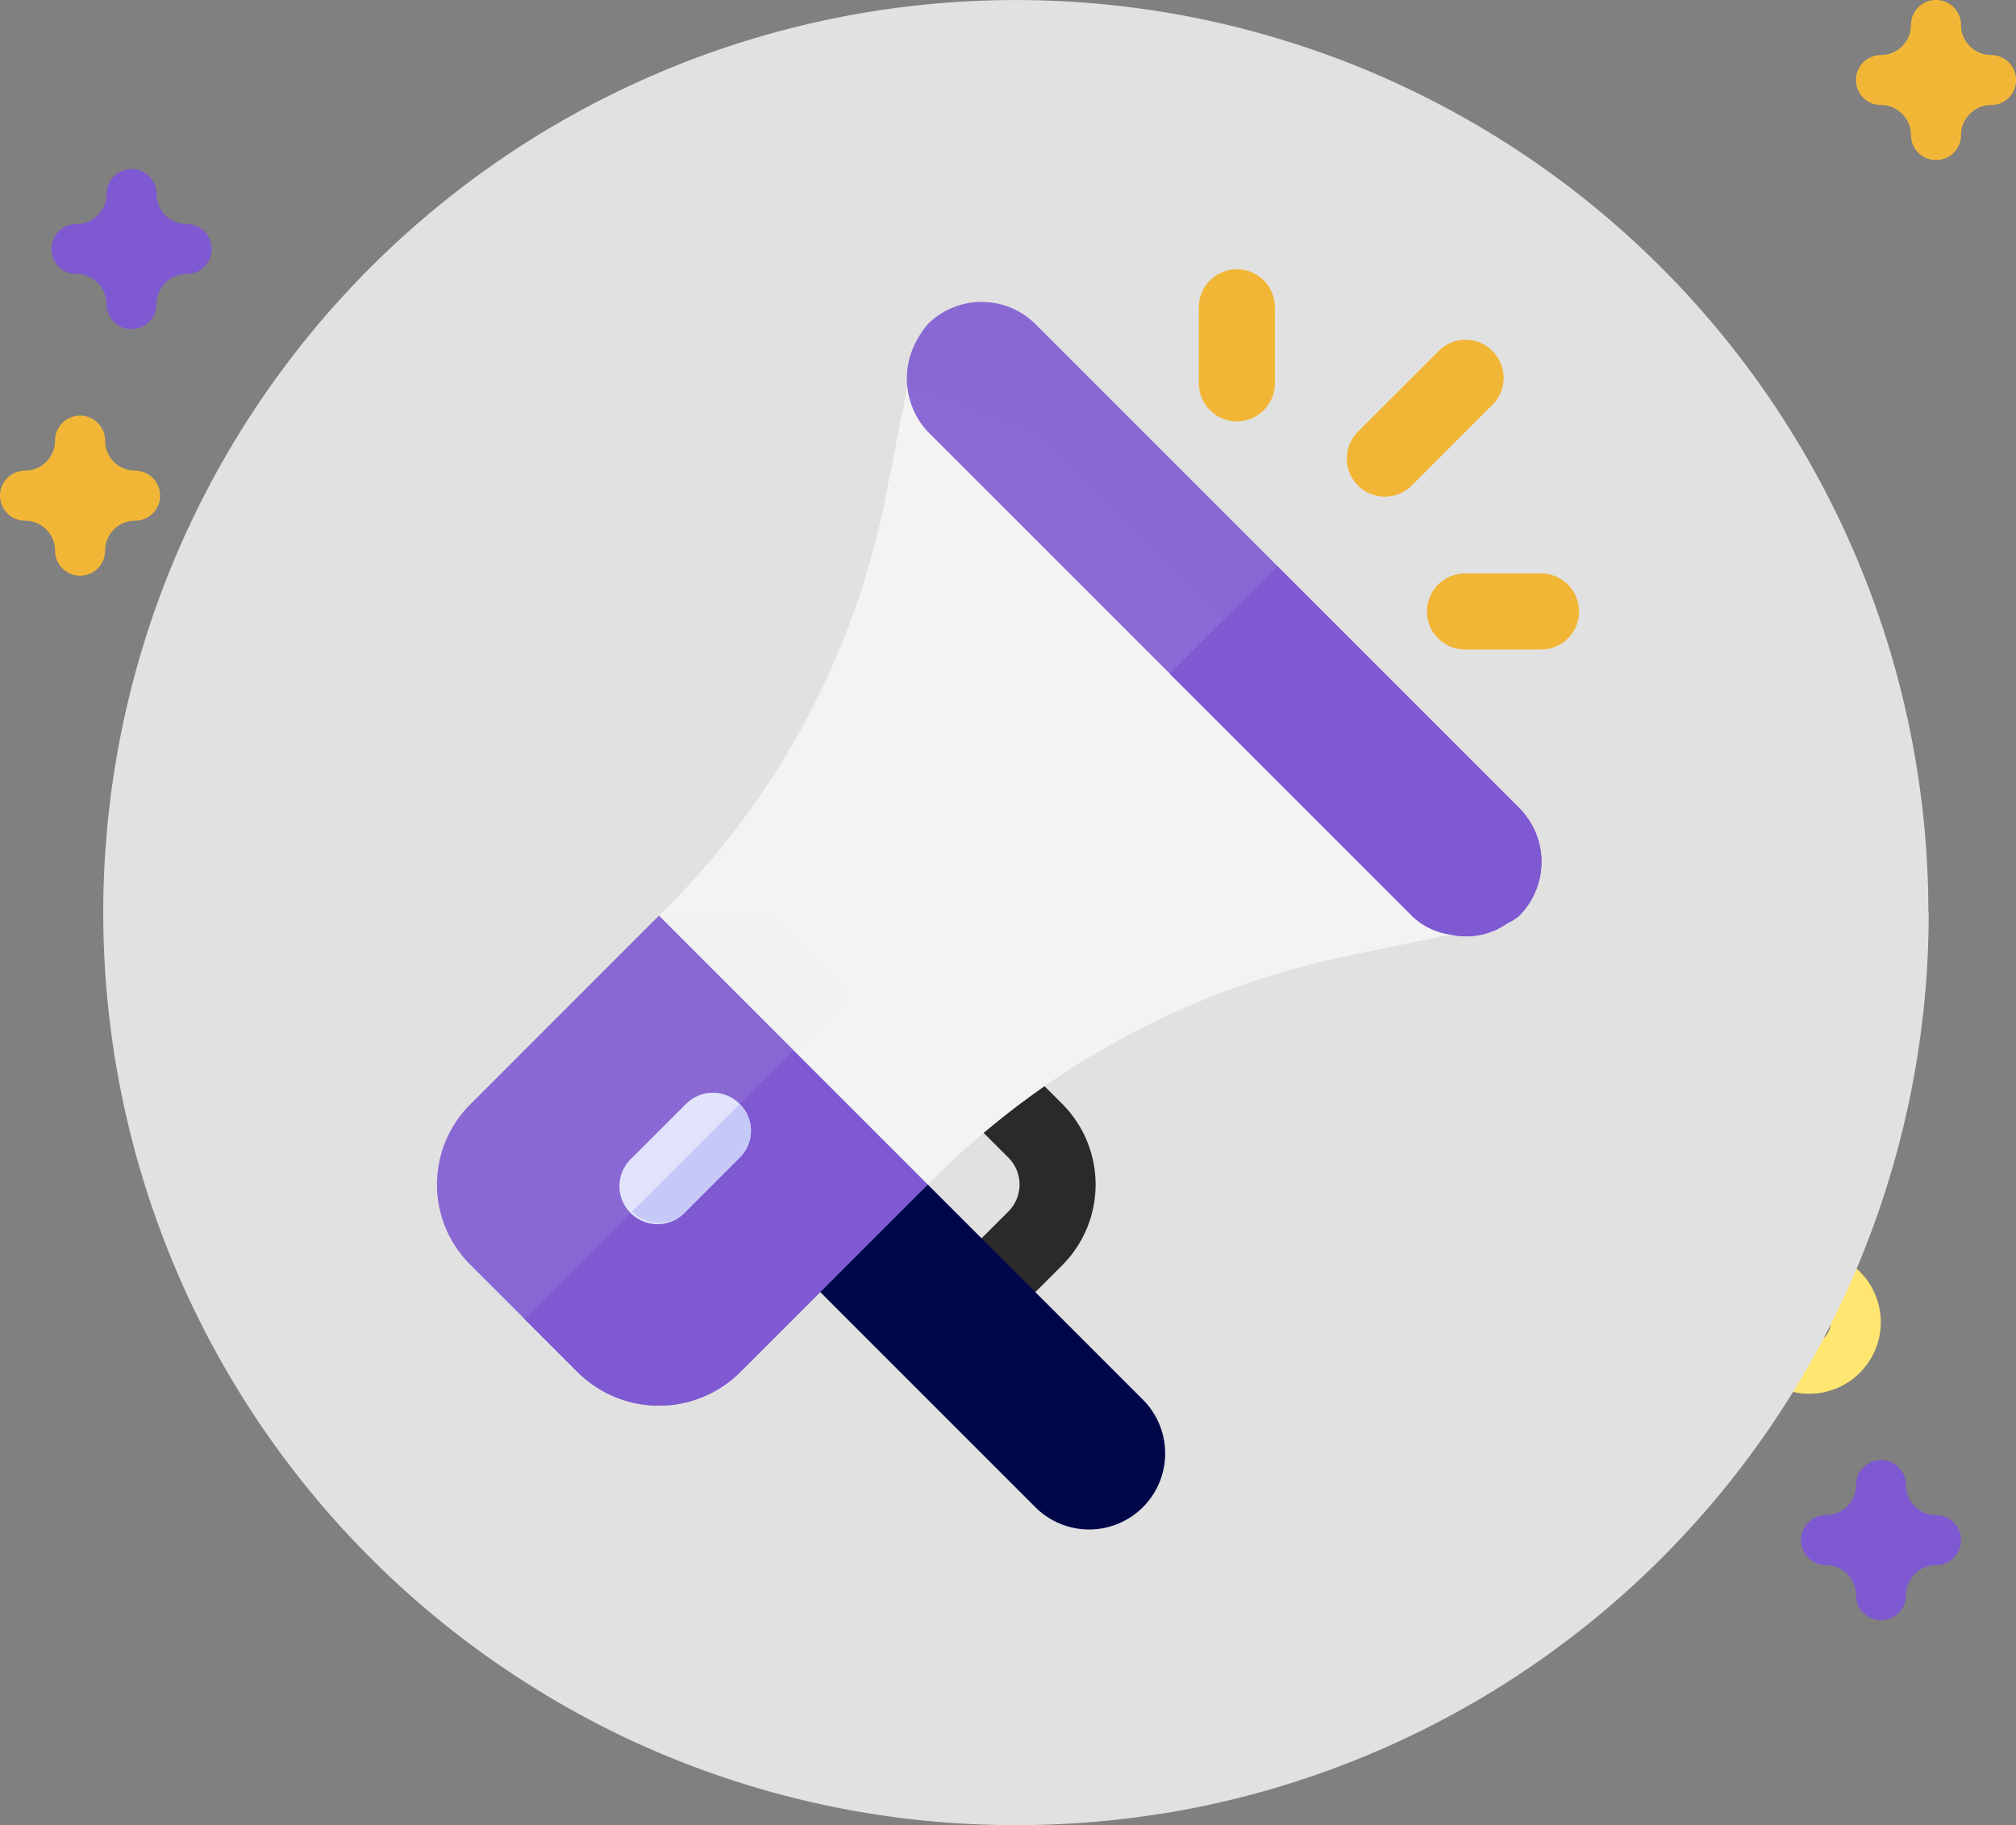 <svg xmlns="http://www.w3.org/2000/svg" width="46.136" height="41.768" viewBox="0 0 46.136 41.768">
  <rect x="0" y="0" width="46.136" height="41.768" fill="#808080" stroke="none"/>
  <g id="Group_1065" data-name="Group 1065" transform="translate(-716.5 -1030)">
    <g id="Group_1055" data-name="Group 1055" transform="translate(300 1)">
      <g id="Group_1052" data-name="Group 1052" transform="translate(1319.5 -477.018)">
        <g id="Group_1049" data-name="Group 1049" transform="translate(-903 1506.018)">
          <path id="Path_4751" data-name="Path 4751" d="M405.681,371.928a1.636,1.636,0,1,1,1.636-1.636A1.638,1.638,0,0,1,405.681,371.928Zm0-2.127a.491.491,0,1,0,.491.491A.492.492,0,0,0,405.681,369.8Z" transform="translate(-364.275 -340.034)" fill="#fee671"/>
          <path id="Path_4752" data-name="Path 4752" d="M68.751,156.072a.572.572,0,0,1-.572-.572.688.688,0,0,0-.687-.687.572.572,0,1,1,0-1.145.688.688,0,0,0,.687-.687.572.572,0,1,1,1.145,0,.688.688,0,0,0,.687.687.572.572,0,1,1,0,1.145.688.688,0,0,0-.687.687A.572.572,0,0,1,68.751,156.072Z" transform="translate(-65.741 -148.541)" fill="#7e59d1"/>
          <path id="Path_4753" data-name="Path 4753" d="M418.484,414.156a.572.572,0,0,1-.572-.572.688.688,0,0,0-.687-.687.572.572,0,1,1,0-1.145.688.688,0,0,0,.687-.687.572.572,0,0,1,1.145,0,.688.688,0,0,0,.687.687.572.572,0,1,1,0,1.145.687.687,0,0,0-.687.687A.572.572,0,0,1,418.484,414.156Z" transform="translate(-375.438 -377.081)" fill="#7e59d1"/>
          <g id="Group_867" data-name="Group 867">
            <path id="Path_4754" data-name="Path 4754" d="M429.484,122.285a.572.572,0,0,1-.572-.572.688.688,0,0,0-.687-.687.572.572,0,1,1,0-1.145.688.688,0,0,0,.687-.687.572.572,0,1,1,1.145,0,.688.688,0,0,0,.687.687.572.572,0,0,1,0,1.145.688.688,0,0,0-.687.687A.572.572,0,0,1,429.484,122.285Z" transform="translate(-385.179 -118.622)" fill="#f2b636"/>
            <path id="Path_4755" data-name="Path 4755" d="M58.459,205.369a.572.572,0,0,1-.572-.572.688.688,0,0,0-.687-.687.572.572,0,0,1,0-1.145.688.688,0,0,0,.687-.687.572.572,0,0,1,1.145,0,.688.688,0,0,0,.687.687.572.572,0,1,1,0,1.145.688.688,0,0,0-.687.687A.572.572,0,0,1,58.459,205.369Z" transform="translate(-56.627 -192.195)" fill="#f2b636"/>
          </g>
        </g>
        <g id="svgexport-6_28_" data-name="svgexport-6 (28)" transform="translate(-900.63 1506.018)">
          <path id="Path_5160" data-name="Path 5160" d="M41.768,20.883A20.87,20.87,0,0,1,27.216,40.789a20.466,20.466,0,0,1-3.011.715l-.014,0q-.759.121-1.534.187l-.332.025c-.156.01-.313.019-.471.026q-.483.023-.972.023t-1-.024q-.224-.01-.448-.026c-.112-.008-.222-.015-.333-.025q-.794-.066-1.571-.193c-.247-.04-.494-.083-.737-.132a20.628,20.628,0,0,1-3.079-.862q-.863-.315-1.69-.7-.281-.132-.559-.274-.713-.36-1.394-.774a20.884,20.884,0,1,1,31.69-17.872Zm0,0" transform="translate(0 0.001)" fill="#e1e1e1"/>
        </g>
      </g>
    </g>
    <g id="svgexport-6_31_" data-name="svgexport-6 (31)" transform="translate(702.526 1036.161)">
      <path id="Path_4817" data-name="Path 4817" d="M232.526,319.559l-1.231,1.231a.87.87,0,0,1-1.231-1.231l1.231-1.231a.871.871,0,0,0,0-1.23l-1.131-1.131a.87.87,0,0,1,1.231-1.231l1.131,1.131A2.613,2.613,0,0,1,232.526,319.559Z" transform="translate(-194.243 -296.767)" fill="#2a2a2a"/>
      <path id="Path_4818" data-name="Path 4818" d="M166.486,358.632h0a1.74,1.74,0,0,1-2.461,0l-6.153-6.153,2.461-2.461,6.153,6.153A1.74,1.74,0,0,1,166.486,358.632Z" transform="translate(-126.357 -330.303)" fill="#000748"/>
      <path id="Path_4819" data-name="Path 4819" d="M31.466,261.753l3.815,3.815-.074,2.387L30.9,272.262a2.637,2.637,0,0,1-3.716-.025l-2.461-2.461a2.588,2.588,0,0,1,.025-3.667l4.307-4.307Z" transform="translate(0 -247.01)" fill="#7e59d1" opacity="0.89"/>
      <path id="Path_4820" data-name="Path 4820" d="M66.941,295.4l1.92,1.92-.074,2.387-4.307,4.307a2.637,2.637,0,0,1-3.716-.025l-1.206-1.206Z" transform="translate(-33.581 -278.762)" fill="#7e59d1"/>
      <g id="Group_983" data-name="Group 983" transform="translate(41.409 0)">
        <path id="Path_4821" data-name="Path 4821" d="M334.409,3.481a.87.87,0,0,1-.87-.87V.87a.87.87,0,1,1,1.74,0V2.611A.87.87,0,0,1,334.409,3.481Z" transform="translate(-333.538 0)" fill="#f2b636"/>
        <path id="Path_4822" data-name="Path 4822" d="M428.841,125.329H427.1a.87.87,0,0,1,0-1.74h1.741a.87.87,0,0,1,0,1.74Z" transform="translate(-421.009 -116.627)" fill="#f2b636"/>
        <path id="Path_4823" data-name="Path 4823" d="M396.94,28.9a.862.862,0,0,1,0,1.231l-1.846,1.846a.87.87,0,0,1-1.23-1.231L395.71,28.9A.862.862,0,0,1,396.94,28.9Z" transform="translate(-390.222 -27.028)" fill="#f2b636"/>
      </g>
      <path id="Path_4824" data-name="Path 4824" d="M122.79,49.1l8.614,8.614c.246.246.554,2.843.874,2.892l-2.424.5a18.869,18.869,0,0,0-9.315,5.008l-.209.209-6.153-6.153.209-.209a18.286,18.286,0,0,0,4.971-9.352l.5-2.523Z" transform="translate(-85.122 -45.378)" fill="#f3f3f4" opacity="0.99"/>
      <path id="Path_4825" data-name="Path 4825" d="M101.384,334.765a.862.862,0,0,1,0,1.231l-1.231,1.231A.87.87,0,1,1,98.923,336l1.231-1.23A.862.862,0,0,1,101.384,334.765Z" transform="translate(-70.484 -315.665)" fill="#e1e4fb"/>
      <path id="Path_4826" data-name="Path 4826" d="M178.64,142.467l4.307,4.307c.246.246.554,2.843.874,2.892l-2.424.5a18.87,18.87,0,0,0-9.315,5.008l-.209.209-3.076-3.076Z" transform="translate(-136.666 -134.443)" fill="#f3f3f4"/>
      <path id="Path_4827" data-name="Path 4827" d="M105.714,339.094a.862.862,0,0,1,0,1.231l-1.231,1.231a.862.862,0,0,1-1.231,0Z" transform="translate(-74.814 -319.994)" fill="#c5c9f7"/>
      <path id="Path_4828" data-name="Path 4828" d="M217.79,13.8l11.075,11.075a1.745,1.745,0,0,1,0,2.461,1.016,1.016,0,0,1-.271.172,1.626,1.626,0,0,1-1.317.258,1.55,1.55,0,0,1-.874-.431L215.329,16.264a1.786,1.786,0,0,1-.258-2.08,2.073,2.073,0,0,1,.258-.381A1.746,1.746,0,0,1,217.79,13.8Z" transform="translate(-180.122 -12.546)" fill="#7e59d1" opacity="0.89"/>
      <path id="Path_4829" data-name="Path 4829" d="M324.187,120.62l5.538,5.538a1.745,1.745,0,0,1,0,2.461,1.016,1.016,0,0,1-.271.172,1.626,1.626,0,0,1-1.317.258,1.55,1.55,0,0,1-.874-.431l-5.538-5.537Z" transform="translate(-280.982 -113.826)" fill="#7e59d1"/>
    </g>
  </g>
</svg>
